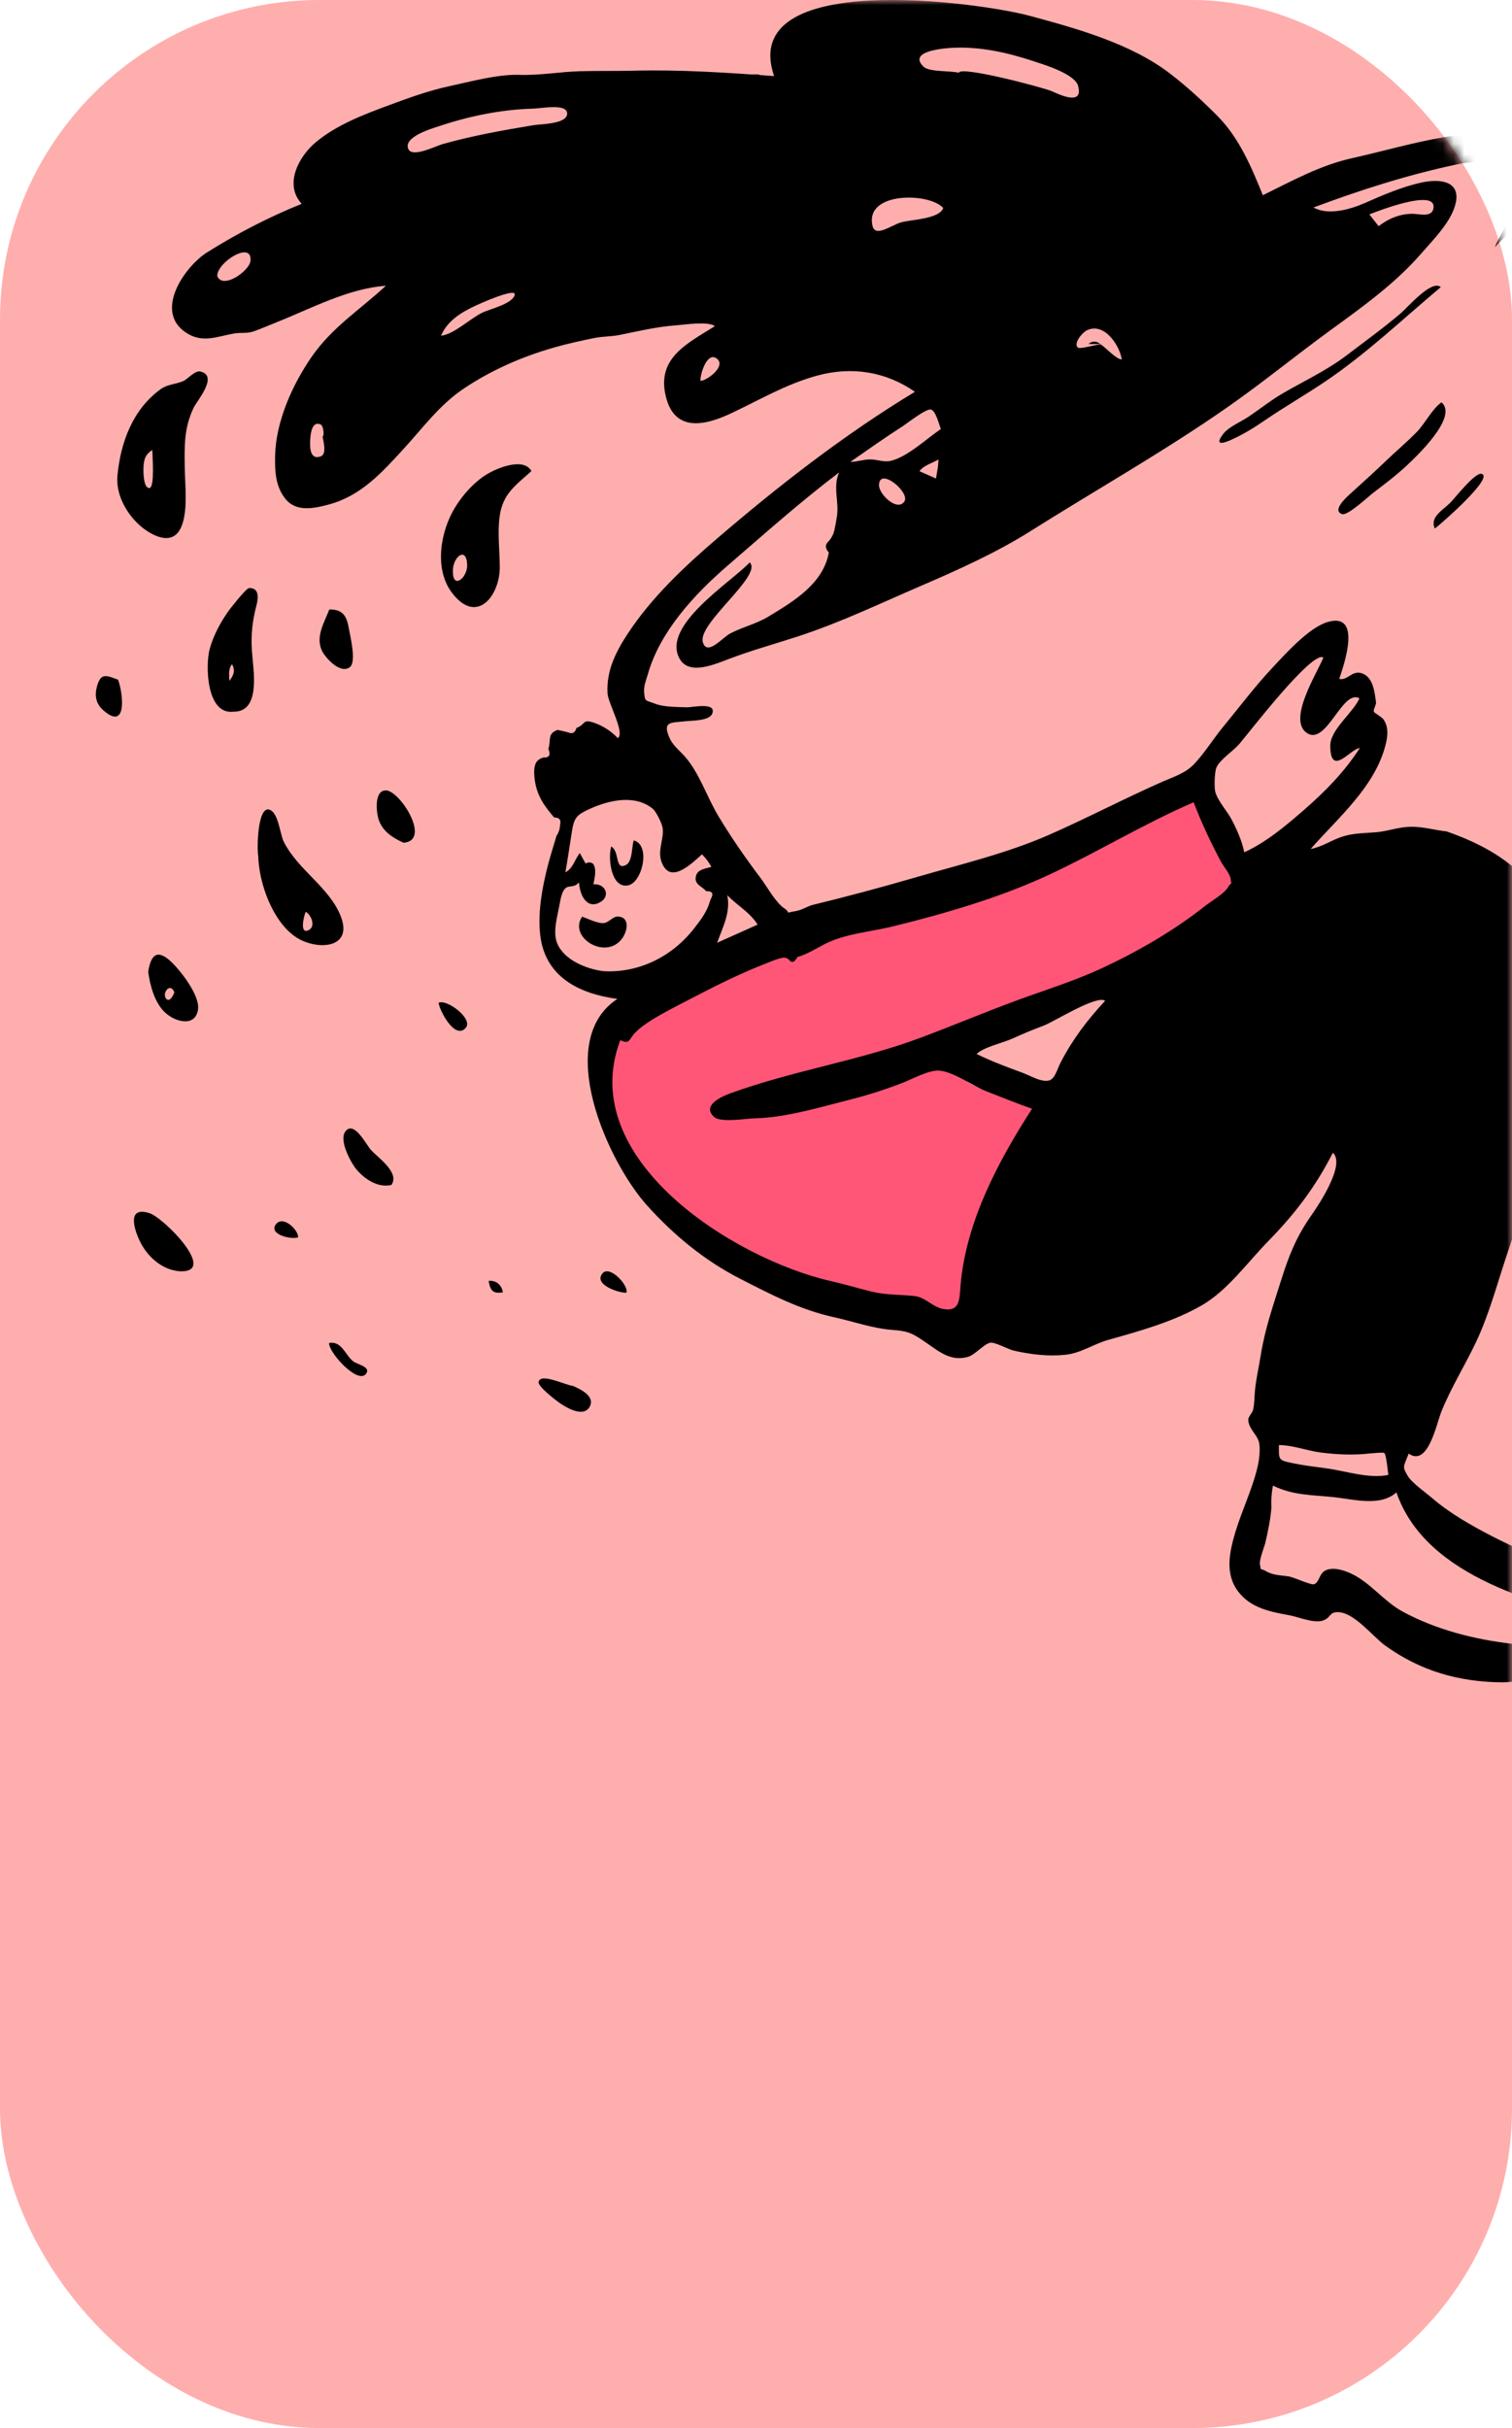 <svg width="142" height="228" viewBox="0 0 142 228" fill="none" xmlns="http://www.w3.org/2000/svg">
<rect width="142" height="228" rx="30" fill="#FFAEAE"/>
<mask id="mask0_138_3" style="mask-type:alpha" maskUnits="userSpaceOnUse" x="0" y="0" width="142" height="228">
<rect width="142" height="228" rx="30" fill="#FFAEAE"/>
</mask>
<g mask="url(#mask0_138_3)">
<path fill-rule="evenodd" clip-rule="evenodd" d="M60.687 95.035C61.731 94.323 63.865 91.777 64.983 91.189C67.47 89.88 78.547 87.308 78.907 87.156C79.456 86.924 83.02 86.116 85.096 85.605C89.972 84.405 107.444 76.655 112.049 74.667C112.637 76.215 117.49 83.044 116.658 83.744C113.917 86.048 109.003 88.917 105.828 90.568C103.26 91.904 100.539 93.009 97.793 93.911C94.675 94.936 92.535 96.034 89.428 97.082C86.371 98.114 90.025 101.339 91.594 102.005C93.355 102.753 96.083 103.132 97.882 103.78C94.714 108.704 92.054 114.68 91.522 120.578C91.394 121.997 90.311 123.299 88.552 122.874C87.643 122.654 79.264 121.538 77.897 121.227C68.775 119.146 52.4 108.253 56.617 97.082C57.583 97.529 59.789 95.647 60.687 95.035Z" fill="#FF5678"/>
<path fill-rule="evenodd" clip-rule="evenodd" d="M65.79 35.769C66.471 35.711 68.233 34.35 67.309 33.662C66.376 32.967 65.706 35.295 65.79 35.769ZM30.293 40.989C30.471 40.958 30.393 39.983 30.113 39.859C29.227 39.466 29.153 40.943 29.131 41.338C29.104 41.837 29.041 43.242 30.118 42.857C30.729 42.638 30.35 41.363 30.293 40.989ZM82.55 45.543C82.526 46.413 84.284 48.087 84.939 47.083C85.49 46.24 82.595 43.811 82.55 45.543ZM20.401 25.92C20.911 27.219 23.429 25.449 23.523 24.496C23.715 22.544 20.375 24.622 20.401 25.92ZM41.415 31.521C42.588 31.425 44.132 29.934 45.263 29.377C46.028 29 48.111 28.55 48.338 27.694C48.535 26.951 45.001 28.542 44.699 28.684C43.313 29.333 42.063 30.074 41.415 31.521ZM129.473 21.238C130.408 20.515 131.545 20.048 132.743 20.079C133.342 20.094 134.59 20.469 134.637 19.434C134.714 17.751 129.428 19.803 128.602 20.133C128.892 20.502 129.183 20.87 129.473 21.238ZM71.148 86.826C70.462 85.687 69.229 85.028 68.301 84.057C68.641 85.652 67.874 87.071 67.348 88.528C68.615 87.96 69.881 87.393 71.148 86.826ZM190.26 111.107C190.638 109.842 191.016 108.584 191.458 107.338C191.953 105.943 192.199 105.823 191.015 104.847C190.033 106.704 189.05 108.561 188.067 110.418C188.767 110.715 189.497 111.005 190.26 111.107ZM88.585 19.531C87.285 18.065 81.189 17.973 81.943 21.209C82.207 22.338 83.705 21.138 84.644 20.875C85.576 20.613 88.214 20.578 88.585 19.531ZM88.362 40.288C88.204 39.914 87.889 38.563 87.422 38.457C86.967 38.353 85.171 39.77 84.834 39.986C83.15 41.065 81.508 42.226 79.867 43.37C80.495 43.37 81.066 43.146 81.69 43.141C82.433 43.135 82.965 43.44 83.688 43.266C85.243 42.892 87.048 41.169 88.362 40.288ZM90.047 6.834C90.193 6.164 97.814 8.177 98.73 8.545C99.229 8.746 101.804 10.084 101.251 8.067C100.936 6.918 97.96 6.042 97.007 5.727C94.583 4.927 92.027 4.358 89.446 4.49C88.945 4.516 85.149 4.735 86.734 6.26C87.281 6.786 89.238 6.62 90.047 6.834ZM91.715 98.971C93.135 99.669 94.585 100.204 96.069 100.75C96.728 100.993 97.756 101.628 98.483 101.469C99.079 101.338 99.27 100.43 99.583 99.823C100.727 97.602 102.093 95.809 103.787 93.978C103 93.404 99.007 95.934 98.019 96.308C97.03 96.682 96.097 97.059 95.129 97.506C94.217 97.926 92.419 98.303 91.715 98.971ZM116.857 80.033C118.927 79.096 120.888 77.436 122.585 75.949C124.534 74.242 126.281 72.453 127.708 70.243C126.849 70.287 124.954 73.049 124.933 70.042C124.922 68.509 127.023 66.998 127.676 65.576C126.053 64.66 124.566 70.133 122.704 68.807C120.91 67.528 123.74 63.133 124.286 61.745C123.234 61.046 117.24 68.88 116.372 69.883C115.829 70.51 114.546 71.346 114.24 72.078C114.058 72.513 114.031 73.896 114.12 74.297C114.303 75.135 115.233 76.139 115.647 76.919C116.171 77.907 116.627 78.934 116.857 80.033ZM202.41 108.279C200.62 105.753 202.469 104.652 203.924 102.555C205.088 100.878 206.158 99.03 206.896 97.157C208.741 92.472 210.406 88.118 211.317 83.163C210.063 83.735 209.279 85.914 208.652 87.062C207.808 88.605 207.066 90.225 206.129 91.72C204.374 94.518 202.652 97.503 200.42 99.928C199.409 101.028 198.553 102.264 197.386 103.255C196.853 103.707 195.834 104.078 195.441 104.644C195.07 105.178 195.485 105.52 195.344 106.158C195.2 106.812 194.537 107.51 194.253 108.14C193.88 108.968 193.533 109.798 193.116 110.608C192.662 111.49 192.538 111.952 192.415 112.815C192.281 113.758 192.692 113.856 191.868 114.725C193.361 115.384 194.854 116.042 196.346 116.7C196.85 116.922 197.354 117.144 197.858 117.367C197.964 117.167 198.07 116.968 198.176 116.769C198.587 116.371 198.964 115.388 199.199 114.862C200.179 112.666 201.287 110.461 202.41 108.279ZM58.254 97.675C54.015 108.835 68.91 118.232 78.079 120.31C79.349 120.598 80.589 120.974 81.853 121.283C83.231 121.62 84.455 121.553 85.831 121.694C86.926 121.806 87.448 122.652 88.479 122.885C90.203 123.275 90.097 121.979 90.221 120.591C90.744 114.706 93.748 109.028 96.926 104.117C95.474 103.598 94.035 103.031 92.602 102.462C91.375 101.975 89.497 100.607 88.179 100.534C87.203 100.481 85.717 101.314 84.77 101.679C83.193 102.288 81.611 102.807 79.966 103.222C77.092 103.948 73.892 104.937 70.918 105.012C70.06 105.034 67.707 105.433 67.09 104.903C65.913 103.892 67.547 103.05 68.532 102.689C74.403 100.539 80.638 99.625 86.526 97.421C89.556 96.286 92.555 95.019 95.604 93.901C98.232 92.938 100.985 92.085 103.525 90.9C106.88 89.336 110.248 87.387 113.153 85.091C113.734 84.631 114.953 83.949 115.351 83.283C115.702 82.697 115.658 83.281 115.585 82.571C115.533 82.06 114.908 81.368 114.652 80.886C113.694 79.088 112.829 77.241 112.102 75.338C107.468 77.326 103.06 80.031 98.495 82.154C93.9 84.292 88.717 85.8 83.801 87.003C81.709 87.515 79.304 87.677 77.385 88.688C76.57 89.118 75.764 89.615 74.891 89.864C74.633 90.359 74.379 90.456 74.129 90.155C73.972 89.979 73.769 89.904 73.521 89.932C72.987 90.022 72.442 90.275 71.943 90.468C69.414 91.448 66.994 92.676 64.594 93.928C63.456 94.521 62.289 95.106 61.2 95.783C60.617 96.146 60.094 96.513 59.616 97.011C59.044 97.609 59.18 98.101 58.254 97.675ZM153.636 31.416C154.707 31.434 155.683 30.853 156.8 30.886C158.557 30.936 159.947 32.298 160.967 33.612C162.984 36.21 162.47 39.345 161.456 42.254C160.971 43.643 160.305 44.977 159.474 46.194C158.737 47.271 157.421 48.29 156.907 49.489C156.06 51.467 157.77 50.626 158.817 50.204C160.133 49.672 161.367 49.011 162.484 48.121C167.465 44.155 171.253 38.642 172.522 32.31C173.141 29.221 173.094 25.61 170.942 23.089C168.974 20.783 165.578 20.03 162.675 20.457C159.537 20.92 156.693 22.249 154.138 23.96C153.396 24.457 152.716 25 152.019 25.556C151.105 26.285 150.557 26.304 150.786 27.448C150.956 28.298 151.419 29.178 151.717 29.994C152.275 31.521 152.072 31.917 153.636 31.416ZM157.051 57.751L156.834 58.122C158.328 58.193 159.72 56.875 160.993 56.231C162.647 55.395 164.115 54.254 165.565 53.102C168.12 51.07 170.71 48.78 172.612 46.113C176.877 40.133 180.75 32.553 179.586 24.971C178.332 16.801 171.186 13.655 163.571 14.737C160.139 15.224 157.075 16.757 154.004 18.312C152.456 19.096 151.149 20.113 149.731 21.098C148.995 21.609 148.324 21.676 148.276 22.57C148.239 23.243 149.404 24.766 149.719 25.377C153.575 21.443 157.73 18.189 163.554 17.988C170.482 17.748 174.578 24.317 174.548 30.608C174.518 36.777 171.857 42.711 167.616 47.144C165.688 49.159 163.851 50.776 161.484 52.246C160.304 52.98 159.433 53.638 158.114 54.124C157.181 54.469 157.278 54.287 157.04 55.151C156.838 55.884 157.044 56.99 157.051 57.751ZM119.406 141.564C119.316 142.676 119.09 143.771 118.838 144.855C118.748 145.244 118.24 146.474 118.329 146.911C118.476 147.635 118.28 147.17 118.914 147.547C119.575 147.941 120.345 147.918 121.069 148.037C121.516 148.111 123.154 148.882 123.429 148.76C123.911 148.547 123.896 147.797 124.424 147.5C125.144 147.094 126.204 147.442 126.883 147.759C128.699 148.605 129.946 150.358 131.703 151.318C134.822 153.022 138.524 153.965 142.004 154.354C143.889 154.565 145.818 154.935 147.68 154.493C149.147 154.145 151.054 154.177 151.852 152.603C144.765 150.654 133.948 148.269 131.146 140.136C129.622 141.517 127.077 140.773 125.236 140.582C123.211 140.373 121.401 140.422 119.549 139.498C119.413 140.224 119.372 140.826 119.406 141.564ZM56.658 91.193C59.995 91.395 63.157 89.816 65.21 87.152C65.716 86.496 66.234 85.827 66.537 85.049C66.603 84.852 66.669 84.655 66.734 84.458C67.053 83.914 66.913 83.658 66.316 83.688C65.98 83.227 65.127 83.072 65.37 82.236C65.552 81.605 66.227 81.594 66.813 81.396C66.521 80.905 66.346 80.659 65.929 80.223C64.843 81.2 62.872 83.117 62.109 80.873C61.742 79.796 62.388 78.766 62.228 77.727C62.162 77.297 61.617 76.199 61.301 75.942C59.62 74.573 57.197 75.14 55.413 75.945C54.183 76.501 53.919 76.762 53.718 78.035C53.514 79.33 53.325 80.624 53.099 81.915C53.837 81.531 53.971 80.7 54.453 80.102C54.633 80.43 54.813 80.759 54.994 81.087C55.248 80.944 55.485 80.952 55.705 81.11C56.062 81.657 55.837 82.469 55.728 83.043C56.916 82.932 57.417 84.257 56.22 84.794C54.98 85.349 54.421 83.834 54.379 82.853C53.916 83.405 53.441 83.11 53.118 83.394C52.796 83.677 52.669 84.269 52.554 84.917C52.366 85.982 51.884 87.518 52.33 88.586C52.992 90.173 55.104 90.999 56.658 91.193ZM153.329 40.234C152.226 41.77 150.344 43.779 149.95 45.634C151.166 44.92 153.737 41.487 154.399 44.222C154.779 45.792 152.829 47.662 152.35 49.182C154.268 48.551 155.633 46.575 156.83 45.051C158.355 43.106 159.913 40.544 160.302 38.071C160.617 36.071 159.229 34.206 157.167 34.01C156.114 33.91 155.014 34.077 153.996 34.321C153.532 34.432 152.84 34.571 152.426 34.819C151.906 35.132 151.835 35.862 151.345 35.254C150.694 36.481 150.043 37.708 149.392 38.934C150.04 38.699 151.362 37.702 152.07 37.804C153.103 37.955 153.316 39.457 153.329 40.234ZM49.973 10.204C47.079 10.289 44.054 10.906 41.315 11.822C40.634 12.049 37.764 12.859 38.369 14.033C38.768 14.809 40.922 13.713 41.573 13.53C44.364 12.746 47.238 12.229 50.096 11.757C50.788 11.643 53.136 11.655 53.258 10.747C53.406 9.64 50.791 10.203 49.973 10.204ZM128.735 136.473C127.166 136.664 125.66 136.593 124.09 136.401C122.768 136.239 121.423 135.698 120.108 135.698C120.108 137.105 120.013 137.114 121.497 137.415C122.534 137.626 123.585 137.744 124.632 137.89C126.476 138.148 128.524 138.872 130.39 138.5C130.345 138.256 130.202 136.607 130.009 136.443C129.9 136.352 128.893 136.474 128.735 136.473ZM103.383 32.343C103.821 32.623 104.83 33.737 105.352 33.757C105.166 32.467 103.726 30.22 102.073 31.018C101.668 31.213 100.817 32.187 101.202 32.616C101.408 32.846 102.845 32.345 103.383 32.343ZM88.09 43.821C88.105 43.596 88.122 43.371 88.138 43.146C87.532 43.503 86.781 43.672 86.35 44.246C86.867 44.475 87.385 44.705 87.902 44.935C87.965 44.563 88.027 44.192 88.09 43.821ZM135.858 78.073C138.724 79.077 141.351 80.417 143.46 82.692C145.284 84.66 146.141 88.126 146.586 90.705C147.687 97.087 145.562 103.002 144.161 109.107C143.45 112.204 142.388 115.184 141.395 118.201C140.527 120.835 139.783 123.594 138.586 126.099C137.57 128.223 136.273 130.317 135.38 132.52C134.899 133.706 134.12 137.775 132.295 136.497C131.797 137.799 131.676 137.688 132.209 138.593C132.594 139.247 133.901 140.156 134.517 140.689C136.16 142.11 138.242 143.281 140.169 144.276C143.7 146.098 147.485 147.462 151.121 149.123C152.729 149.858 154.472 150.726 154.111 152.829C153.809 154.592 152.789 155.929 151.198 156.713C149.704 157.449 147.568 158.018 145.924 158.249C144.95 158.386 144.726 157.981 143.931 157.84C143.046 157.684 142.014 157.986 141.101 157.978C137.004 157.942 133.417 156.912 130.107 154.536C128.923 153.687 127.182 151.384 125.634 151.384C124.842 151.384 125.009 151.865 124.313 152.147C123.454 152.495 121.974 151.838 121.129 151.684C119.33 151.355 117.5 151.022 116.302 149.472C115.006 147.797 115.467 145.722 116.023 143.862C116.651 141.766 117.707 139.638 118.155 137.51C118.265 136.992 118.365 136.027 118.254 135.5C118.082 134.683 117.257 134.196 117.232 133.31C117.224 133.041 117.609 132.686 117.677 132.408C117.826 131.798 117.803 131.165 117.864 130.544C117.973 129.436 118.226 128.375 118.4 127.28C118.796 124.788 119.578 122.565 120.334 120.165C121.068 117.835 121.766 116.101 123.185 114.084C123.919 113.039 126.376 109.317 125.176 108.245C123.534 111.471 121.614 113.986 119.101 116.554C117.179 118.518 115.3 121.158 112.894 122.557C110.249 124.095 107.017 125 104.096 125.813C102.707 126.2 101.554 127.057 100.057 127.216C98.434 127.388 96.782 127.185 95.192 126.823C94.745 126.722 93.454 126.034 93.049 126.078C92.453 126.143 91.595 127.206 90.94 127.401C89.347 127.876 88.259 126.968 87.05 126.129C85.739 125.219 85.342 124.992 83.829 124.883C81.975 124.749 80.172 124.095 78.349 123.695C75.143 122.992 72.418 121.566 69.504 120.074C66.164 118.364 63.307 116.006 60.789 113.22C57.089 109.124 51.934 97.775 57.98 93.801C54.421 93.318 51.161 91.764 50.727 87.735C50.501 85.627 50.927 83.292 51.457 81.26C51.699 80.333 51.988 79.411 52.264 78.493C52.472 78.183 52.582 77.844 52.594 77.475C52.721 76.997 52.537 76.759 52.041 76.761C51.104 75.665 50.399 74.697 50.21 73.141C50.15 72.648 50.097 71.892 50.448 71.472C50.61 71.304 50.806 71.191 51.035 71.135C51.584 71.166 51.739 70.895 51.501 70.323C51.767 69.512 51.371 68.88 52.377 68.541C52.699 68.61 53.02 68.685 53.339 68.766C53.747 68.952 54.012 68.817 54.136 68.363C55.083 67.993 54.646 67.445 55.932 67.921C56.711 68.21 57.452 68.707 58.019 69.312C58.73 68.856 57.113 66.033 57.059 65.133C56.931 63.01 57.808 61.255 58.95 59.512C61.169 56.123 64.267 53.21 67.322 50.589C73.172 45.569 79.319 40.789 85.926 36.79C83.2 34.897 80.016 34.384 76.773 35.264C73.784 36.075 71.36 37.548 68.608 38.836C66.059 40.029 63.353 40.519 62.54 37.263C61.629 33.616 64.535 32.262 67.141 30.626C66.491 30.141 64.348 30.488 63.538 30.546C61.733 30.673 60.006 31.081 58.252 31.441C57.411 31.614 56.638 31.575 55.805 31.744C54.566 31.995 53.272 32.277 52.019 32.636C49.036 33.488 46.076 34.783 43.499 36.527C41.272 38.034 39.727 40.161 37.932 42.121C35.886 44.355 33.925 46.553 30.891 47.371C29.471 47.754 27.804 48.102 26.797 46.833C25.86 45.653 25.807 44.231 25.838 42.788C25.906 39.602 27.445 36.158 29.236 33.554C31.18 30.728 33.783 29.109 36.243 26.834C32.688 27.088 29.252 28.962 25.982 30.258C25.294 30.53 24.599 30.837 23.907 31.089C23.17 31.358 22.681 31.193 21.974 31.317C20.361 31.598 18.976 32.278 17.406 31.194C14.438 29.144 17.412 24.973 19.456 23.693C22.303 21.911 25.199 20.41 28.335 19.139C26.637 17.297 28.087 14.669 29.652 13.362C31.632 11.709 34.154 10.762 36.54 9.877C38.427 9.177 40.28 8.505 42.24 8.084C44.301 7.641 46.71 6.965 48.801 7.029C50.762 7.09 52.501 6.745 54.487 6.689C56.139 6.644 57.796 6.683 59.448 6.64C63.894 6.526 68.356 6.825 72.701 7.145C69.258 -2.921 91.933 0.188 96.77 1.502C101.166 2.697 106.204 4.084 109.896 6.919C111.461 8.12 112.946 9.486 114.335 10.887C116.382 12.954 117.516 15.661 118.599 18.334C121.347 16.988 123.973 15.521 126.979 14.854C129.84 14.219 132.77 13.358 135.647 12.879C137.835 12.514 141.01 12.267 142.851 13.811C144.85 15.489 145.892 18.1 147.086 20.336C152.818 14.897 159.211 10.929 167.383 11.193C175.381 11.451 180.639 18.357 181.609 25.84C182.677 34.086 179.003 42.703 174.024 49.088C171.792 51.952 169.482 54.718 166.477 56.854C164.986 57.913 163.414 59.074 161.78 59.901C160.965 60.313 160.075 60.685 159.219 61.002C158.833 61.146 158.436 61.289 158.034 61.386C156.888 61.665 157.11 61.293 156.684 62.297C156.338 63.112 156.381 64.514 156.233 65.408C156.063 66.43 155.963 67.466 155.716 68.474C155.287 70.222 154.842 71.926 154.305 73.633C153.29 76.863 151.924 80.118 150.25 83.064C151.669 83.68 153.657 83.743 155.174 83.93C156.815 84.131 158.459 84.556 160.165 85.033C163.581 85.988 166.635 86.795 169.884 88.225C173.257 89.71 176.264 91.927 179.512 93.692C182.498 95.315 185.517 97.347 188.291 99.295C188.951 99.759 189.36 100.162 189.885 100.749C190.423 101.348 190.594 101.466 191.236 101.985C191.526 102.219 192.368 103.401 192.698 103.444C193.291 103.523 193.2 103.081 193.664 102.464C194.635 101.176 195.989 100.178 196.953 98.857C197.757 97.755 198.595 96.64 199.454 95.693C201.534 93.401 203.257 90.861 204.735 88.113C205.505 86.683 206.315 85.321 207.15 83.971C207.982 82.627 209.461 80.853 211.118 80.933C210.985 80.249 210.561 80.135 211.292 79.716C211.762 79.446 212.678 79.881 213.04 80.155C214.001 80.88 214.042 82.286 213.982 83.343C213.826 86.066 213.256 88.754 212.462 91.329C211.507 94.425 210.311 97.155 209.005 100.11C207.966 102.463 206.675 105.575 204.088 106.649C205.825 109.13 204.991 111.151 203.83 113.784C202.981 115.71 201.86 117.699 200.153 118.973C198.229 120.409 196.141 119.19 194.129 118.241C192.913 117.668 189.196 116.315 189.952 114.55C189.023 114.426 188.439 113.752 187.594 113.544C186.699 113.324 186.852 113.688 185.906 113.824C185.18 113.928 184.094 113.278 183.41 113.046C182.268 112.657 181.13 112.259 179.99 111.866C176.781 110.761 173.626 109.673 170.385 108.787C164.355 107.14 158.251 106.205 152.242 104.734C151.037 104.439 149.84 104.154 148.586 103.918C148.327 103.869 146.983 103.794 146.82 103.517C146.534 103.031 147.413 100.313 147.488 99.759C147.984 96.122 147.822 92.141 147.124 88.546C146.834 87.051 145.54 85.115 145.551 83.657C145.559 82.678 146.426 81.609 146.936 80.723C148.195 78.531 149.515 76.162 150.448 73.881C151.876 70.391 152.751 66.453 153.382 62.715C153.711 60.767 154.093 58.654 154.183 56.683C154.251 55.181 154.128 53.605 154.346 52.066C153.514 52.145 152.338 52.576 151.589 52.115C150.643 51.533 150.389 49.871 150.51 48.879C147.271 49.444 147.379 46.373 147.579 43.971C141.726 43.971 149.222 35.274 150.158 33.407C150.589 32.548 150.576 33.512 150.386 32.184C150.303 31.601 149.903 30.954 149.678 30.417C149.186 29.245 148.654 28.091 148.086 26.955C146.886 24.554 145.526 22.234 144.043 19.997C142.707 20.928 141.503 22.029 140.388 23.211C141.103 21.34 143.29 19.022 142.354 16.897C141.488 14.928 138.594 15.065 136.884 15.425C132.239 16.404 127.785 17.83 123.36 19.482C124.731 20.267 126.829 19.66 128.191 19.059C129.877 18.315 131.691 17.534 133.508 17.14C135.093 16.796 137.175 16.913 136.717 19.048C136.346 20.778 134.654 22.444 133.537 23.738C131.078 26.587 127.993 28.793 124.964 30.997C121.707 33.367 118.569 35.941 115.271 38.242C109.309 42.402 102.899 46.017 96.74 49.899C93.539 51.916 89.913 53.54 86.442 55.035C82.623 56.68 78.962 58.441 75.001 59.74C72.801 60.461 70.62 61.055 68.459 61.876C67.104 62.391 64.744 63.422 63.849 61.894C62.03 58.791 68.61 54.711 70.413 52.815C71.657 54.023 65.523 58.524 66.003 60.283C66.381 61.666 67.84 59.881 68.544 59.504C69.683 58.895 71.031 58.589 72.176 57.894C74.523 56.469 77.306 54.826 77.842 51.88C77.469 51.487 77.473 51.123 77.856 50.79C78.026 50.588 78.161 50.366 78.26 50.123C78.427 49.66 78.494 49.081 78.584 48.59C78.848 47.139 78.185 45.781 78.805 44.361C75.187 47.102 71.71 50.198 68.276 53.165C65.197 55.826 61.983 59.311 60.851 63.282C60.706 63.791 60.465 64.368 60.492 64.906C60.543 65.96 60.648 65.732 61.498 66.071C62.347 66.41 63.584 66.381 64.497 66.417C65.018 66.437 67.343 65.886 66.881 67.029C66.615 67.687 65.003 67.663 64.425 67.723C62.977 67.876 62.191 67.719 62.877 69.29C63.185 69.993 63.808 70.47 64.297 71.015C65.658 72.53 66.397 74.855 67.468 76.635C68.687 78.663 70.028 80.592 71.452 82.481C72.04 83.26 72.825 84.725 73.64 85.282C74.401 85.801 73.506 85.758 74.769 85.547C75.32 85.455 75.82 85.097 76.346 84.969C79.497 84.201 82.735 83.336 85.993 82.389C90.161 81.177 94.534 80.143 98.511 78.398C102.073 76.835 105.608 74.973 109.207 73.389C110.258 72.927 111.308 72.621 112.125 71.77C113.111 70.744 113.928 69.4 114.837 68.296C116.384 66.419 117.809 64.51 119.474 62.731C120.714 61.407 122.91 58.947 124.658 58.418C127.981 57.415 126.202 62.475 125.773 63.754C126.554 63.931 126.964 62.929 127.881 63.218C128.978 63.563 129.092 65.022 129.229 65.937C129.266 66.18 128.936 66.636 129.036 66.853C129.07 66.927 129.786 67.35 129.924 67.547C130.426 68.26 130.327 69.127 130.137 69.895C129.154 73.878 125.659 76.786 123.089 79.724C124.239 79.506 125.092 78.851 126.177 78.526C127.196 78.222 128.22 78.237 129.247 78.15C130.322 78.059 131.354 77.656 132.454 77.636C133.608 77.614 134.713 77.943 135.858 78.073Z" fill="black"/>
<path fill-rule="evenodd" clip-rule="evenodd" d="M14.306 42.252C13.673 42.666 13.494 43.073 13.472 44.028C13.463 44.42 13.49 45.883 14.038 45.827C14.552 45.776 14.306 42.755 14.306 42.252ZM11.033 44.633C11.328 41.571 12.448 38.456 15.085 36.548C15.736 36.076 16.474 36.093 17.189 35.795C17.618 35.616 18.296 34.784 18.784 34.883C20.578 35.246 18.505 37.63 18.201 38.257C17.261 40.201 17.324 41.908 17.352 44.005C17.374 45.598 17.705 48.284 16.901 49.726C16.045 51.262 14.188 50.265 13.151 49.356C11.843 48.208 10.855 46.381 11.033 44.633Z" fill="black"/>
<path fill-rule="evenodd" clip-rule="evenodd" d="M42.535 53.685C42.535 55.394 43.923 54.237 43.873 53.021C43.801 51.231 42.471 52.334 42.535 53.685ZM49.91 44.236C48.392 45.602 47.221 46.368 46.928 48.468C46.707 50.058 46.927 51.633 46.936 53.235C46.952 55.92 44.784 58.743 42.45 55.665C40.748 53.42 41.359 49.89 42.747 47.633C43.475 46.449 44.515 45.278 45.716 44.541C46.619 43.985 49.161 42.893 49.91 44.236Z" fill="black"/>
<path fill-rule="evenodd" clip-rule="evenodd" d="M28.707 85.622C28.531 86.038 28.117 87.739 28.961 87.354C29.705 87.014 29.223 85.887 28.707 85.622ZM24.252 80.372C24.122 79.733 24.175 75.724 25.279 76.025C26.146 76.26 26.289 78.312 26.643 79.026C27.958 81.686 30.978 83.341 32.019 86.086C33.181 89.151 29.667 89.246 27.803 88.005C25.595 86.535 24.317 82.937 24.252 80.372Z" fill="black"/>
<path fill-rule="evenodd" clip-rule="evenodd" d="M21.545 63.937C22.024 63.29 22.073 62.944 21.8 62.372C21.451 62.752 21.512 63.294 21.545 63.937ZM21.892 66.831C19.394 67.11 19.269 62.507 19.697 60.927C20.037 59.668 20.77 58.315 21.524 57.29C21.676 57.083 23.12 55.223 23.403 55.218C24.49 55.201 24.191 56.429 24.074 56.886C23.705 58.325 23.559 59.529 23.658 61.125C23.765 62.833 24.573 66.888 21.892 66.831Z" fill="black"/>
<path fill-rule="evenodd" clip-rule="evenodd" d="M135.309 26.965C131.737 29.96 128.346 33.203 124.462 35.823C122.562 37.105 120.575 38.24 118.679 39.543C117.713 40.207 116.727 40.801 115.656 41.289C114.709 41.72 114.091 41.776 114.876 40.753C115.401 40.069 116.577 39.593 117.293 39.107C118.393 38.359 119.432 37.529 120.59 36.866C122.63 35.695 124.659 34.75 126.54 33.314C128.209 32.04 129.932 30.796 131.525 29.442C132.209 28.861 134.475 26.196 135.309 26.965Z" fill="black"/>
<path fill-rule="evenodd" clip-rule="evenodd" d="M135.381 37.781C136.987 39.155 132.968 42.919 132.052 43.772C131.085 44.672 130.021 45.474 128.97 46.272C128.6 46.552 126.581 48.431 126.069 48.279C125.058 47.98 126.385 46.761 126.73 46.443C127.846 45.414 128.987 44.415 130.078 43.358C131.062 42.406 132.128 41.524 133.08 40.541C133.851 39.744 134.499 38.395 135.381 37.781Z" fill="black"/>
<path fill-rule="evenodd" clip-rule="evenodd" d="M16.377 93.168C15.958 92.196 15.207 93.275 15.588 93.76C15.948 94.22 16.324 93.355 16.377 93.168ZM13.918 91.249C14.143 89.82 14.662 89.026 16.003 90.246C16.924 91.084 18.777 93.467 18.601 94.766C18.37 96.471 16.493 95.987 15.52 95.096C14.523 94.183 14.083 92.516 13.918 91.249Z" fill="black"/>
<path fill-rule="evenodd" clip-rule="evenodd" d="M16.856 119.373C15.213 119.248 13.812 117.987 13.115 116.51C12.528 115.267 11.973 113.264 14.034 113.917C15.378 114.343 20.557 119.573 16.856 119.373Z" fill="black"/>
<path fill-rule="evenodd" clip-rule="evenodd" d="M36.758 111.272C35.488 111.561 34.233 110.726 33.453 109.783C32.967 109.196 31.837 107.138 32.407 106.291C33.2 105.11 34.398 107.484 34.812 107.955C35.46 108.691 37.58 110.099 36.758 111.272Z" fill="black"/>
<path fill-rule="evenodd" clip-rule="evenodd" d="M37.901 79.138C36.906 78.677 35.982 78.121 35.582 77.019C35.328 76.316 35.114 74.211 36.244 74.22C37.551 74.232 40.543 78.928 37.901 79.138Z" fill="black"/>
<path fill-rule="evenodd" clip-rule="evenodd" d="M30.926 57.231C32.258 57.207 32.574 57.941 32.759 58.997C32.884 59.713 33.495 62.145 32.861 62.643C31.956 63.354 30.515 61.724 30.224 61.083C29.624 59.765 30.454 58.469 30.926 57.231Z" fill="black"/>
<path fill-rule="evenodd" clip-rule="evenodd" d="M53.813 130.14C54.462 130.435 55.937 131.089 55.374 132.105C54.784 133.167 53.092 132.135 52.459 131.671C52.195 131.476 50.513 130.205 50.584 129.779C50.732 128.872 53.05 130.055 53.813 130.14Z" fill="black"/>
<path fill-rule="evenodd" clip-rule="evenodd" d="M11.085 63.827C11.528 64.936 12.027 68.749 9.693 66.69C8.981 66.062 8.874 65.277 9.119 64.415C9.474 63.164 9.99 63.412 11.085 63.827Z" fill="black"/>
<path fill-rule="evenodd" clip-rule="evenodd" d="M134.758 49.629C134.241 48.573 135.517 47.892 136.199 47.212C136.644 46.767 138.516 44.357 139.13 44.493C140.392 44.773 135.379 49.158 134.758 49.629Z" fill="black"/>
<path fill-rule="evenodd" clip-rule="evenodd" d="M30.909 126.104C32.127 125.909 32.411 127.262 33.196 127.851C33.532 128.104 34.687 128.326 34.455 128.863C33.844 130.273 30.85 127.052 30.909 126.104Z" fill="black"/>
<path fill-rule="evenodd" clip-rule="evenodd" d="M41.192 94.16C42.029 93.809 44.445 95.691 43.751 96.504C42.714 97.721 41.251 94.825 41.192 94.16Z" fill="black"/>
<path fill-rule="evenodd" clip-rule="evenodd" d="M58.834 121.387C58.224 121.448 55.65 120.639 56.603 119.555C57.273 118.794 59.053 120.698 58.834 121.387Z" fill="black"/>
<path fill-rule="evenodd" clip-rule="evenodd" d="M28.002 116.188C27.397 116.43 25.212 115.932 25.899 114.983C26.553 114.08 28.003 115.438 28.002 116.188Z" fill="black"/>
<path fill-rule="evenodd" clip-rule="evenodd" d="M45.887 120.281C46.595 120.207 47.106 120.634 47.228 121.357C46.342 121.484 46.069 121.273 45.887 120.281Z" fill="black"/>
<path fill-rule="evenodd" clip-rule="evenodd" d="M137.991 15.311C138.29 15.313 138.589 15.314 138.886 15.316C138.586 15.314 138.289 15.313 137.991 15.311Z" fill="black"/>
<path fill-rule="evenodd" clip-rule="evenodd" d="M133.297 77.573C132.849 77.573 132.402 77.574 131.955 77.575C132.403 77.574 132.85 77.573 133.297 77.573Z" fill="black"/>
<path fill-rule="evenodd" clip-rule="evenodd" d="M72.297 4.695C72.277 5.142 72.256 5.59 72.235 6.036C72.255 5.588 72.276 5.141 72.297 4.695Z" fill="black"/>
<path fill-rule="evenodd" clip-rule="evenodd" d="M57.288 6.562C56.916 6.584 56.543 6.606 56.17 6.628C56.543 6.606 56.916 6.584 57.288 6.562Z" fill="black"/>
<path fill-rule="evenodd" clip-rule="evenodd" d="M66.454 6.633C66.156 6.608 65.857 6.582 65.559 6.557C65.857 6.582 66.155 6.608 66.454 6.633Z" fill="black"/>
<path fill-rule="evenodd" clip-rule="evenodd" d="M71.372 6.987C71.074 7.098 70.776 7.164 70.478 6.989C70.776 6.988 71.074 6.988 71.372 6.987Z" fill="black"/>
<path fill-rule="evenodd" clip-rule="evenodd" d="M44.769 7.599C44.396 7.675 44.023 7.751 43.651 7.826C44.024 7.751 44.396 7.675 44.769 7.599Z" fill="black"/>
<path fill-rule="evenodd" clip-rule="evenodd" d="M24.307 80.48C24.312 80.629 24.316 80.779 24.32 80.927C24.315 80.777 24.312 80.629 24.307 80.48Z" fill="black"/>
<path fill-rule="evenodd" clip-rule="evenodd" d="M135.756 78.094C135.457 78.045 135.159 77.996 134.862 77.947C135.159 77.996 135.458 78.045 135.756 78.094Z" fill="black"/>
<path fill-rule="evenodd" clip-rule="evenodd" d="M53.935 130.106C53.562 130.034 53.19 129.961 52.817 129.888L53.935 130.106Z" fill="black"/>
<path fill-rule="evenodd" clip-rule="evenodd" d="M129.171 65.949C129.164 65.725 129.157 65.501 129.151 65.278C129.157 65.502 129.164 65.725 129.171 65.949Z" fill="black"/>
<path fill-rule="evenodd" clip-rule="evenodd" d="M58.406 6.636C58.182 6.609 57.958 6.581 57.735 6.554C57.958 6.581 58.182 6.609 58.406 6.636Z" fill="black"/>
<path fill-rule="evenodd" clip-rule="evenodd" d="M95.069 1.108C94.845 1.04 94.621 0.972 94.398 0.904C94.622 0.972 94.845 1.04 95.069 1.108Z" fill="black"/>
<path fill-rule="evenodd" clip-rule="evenodd" d="M121.672 151.892C121.821 151.901 121.971 151.91 122.119 151.919C121.969 151.91 121.82 151.901 121.672 151.892Z" fill="black"/>
<path fill-rule="evenodd" clip-rule="evenodd" d="M19.06 31.848C19.285 31.854 19.509 31.86 19.731 31.866C19.505 31.86 19.283 31.854 19.06 31.848Z" fill="black"/>
<path fill-rule="evenodd" clip-rule="evenodd" d="M51.252 10.282C50.729 10.283 50.207 10.284 49.687 10.285C50.211 10.284 50.731 10.283 51.252 10.282Z" fill="black"/>
<path fill-rule="evenodd" clip-rule="evenodd" d="M129.496 136.376C129.197 136.371 128.899 136.366 128.602 136.362C128.902 136.366 129.199 136.371 129.496 136.376Z" fill="black"/>
<path fill-rule="evenodd" clip-rule="evenodd" d="M127.037 136.493C126.813 136.484 126.589 136.476 126.366 136.468C126.592 136.476 126.814 136.485 127.037 136.493Z" fill="black"/>
<path fill-rule="evenodd" clip-rule="evenodd" d="M119.308 140.393C119.319 140.766 119.33 141.139 119.342 141.51C119.331 141.136 119.319 140.765 119.308 140.393Z" fill="black"/>
<path fill-rule="evenodd" clip-rule="evenodd" d="M55.723 91.129C56.021 91.183 56.319 91.238 56.617 91.293C56.319 91.238 56.021 91.183 55.723 91.129Z" fill="black"/>
<path fill-rule="evenodd" clip-rule="evenodd" d="M102.223 32.305C102.595 31.988 102.967 32.022 103.34 32.301C102.968 32.302 102.595 32.303 102.223 32.305Z" fill="black"/>
<path fill-rule="evenodd" clip-rule="evenodd" d="M88.234 43.593C88.245 43.444 88.255 43.295 88.267 43.146C88.256 43.295 88.245 43.444 88.234 43.593Z" fill="black"/>
<path fill-rule="evenodd" clip-rule="evenodd" d="M54.669 86.076C55.159 86.242 56.146 86.744 56.717 86.678C57.175 86.624 57.552 86.068 57.993 86.069C59.182 86.07 58.961 87.444 58.387 88.181C56.835 90.176 53.365 88.013 54.669 86.076Z" fill="black"/>
<path fill-rule="evenodd" clip-rule="evenodd" d="M59.518 78.915C61.139 79.333 60.332 82.897 58.969 83.142C57.366 83.431 57.086 80.533 57.403 79.486C58.228 79.976 57.717 81.725 58.758 81.242C59.419 80.934 59.319 79.511 59.518 78.915Z" fill="black"/>
</g>
</svg>
